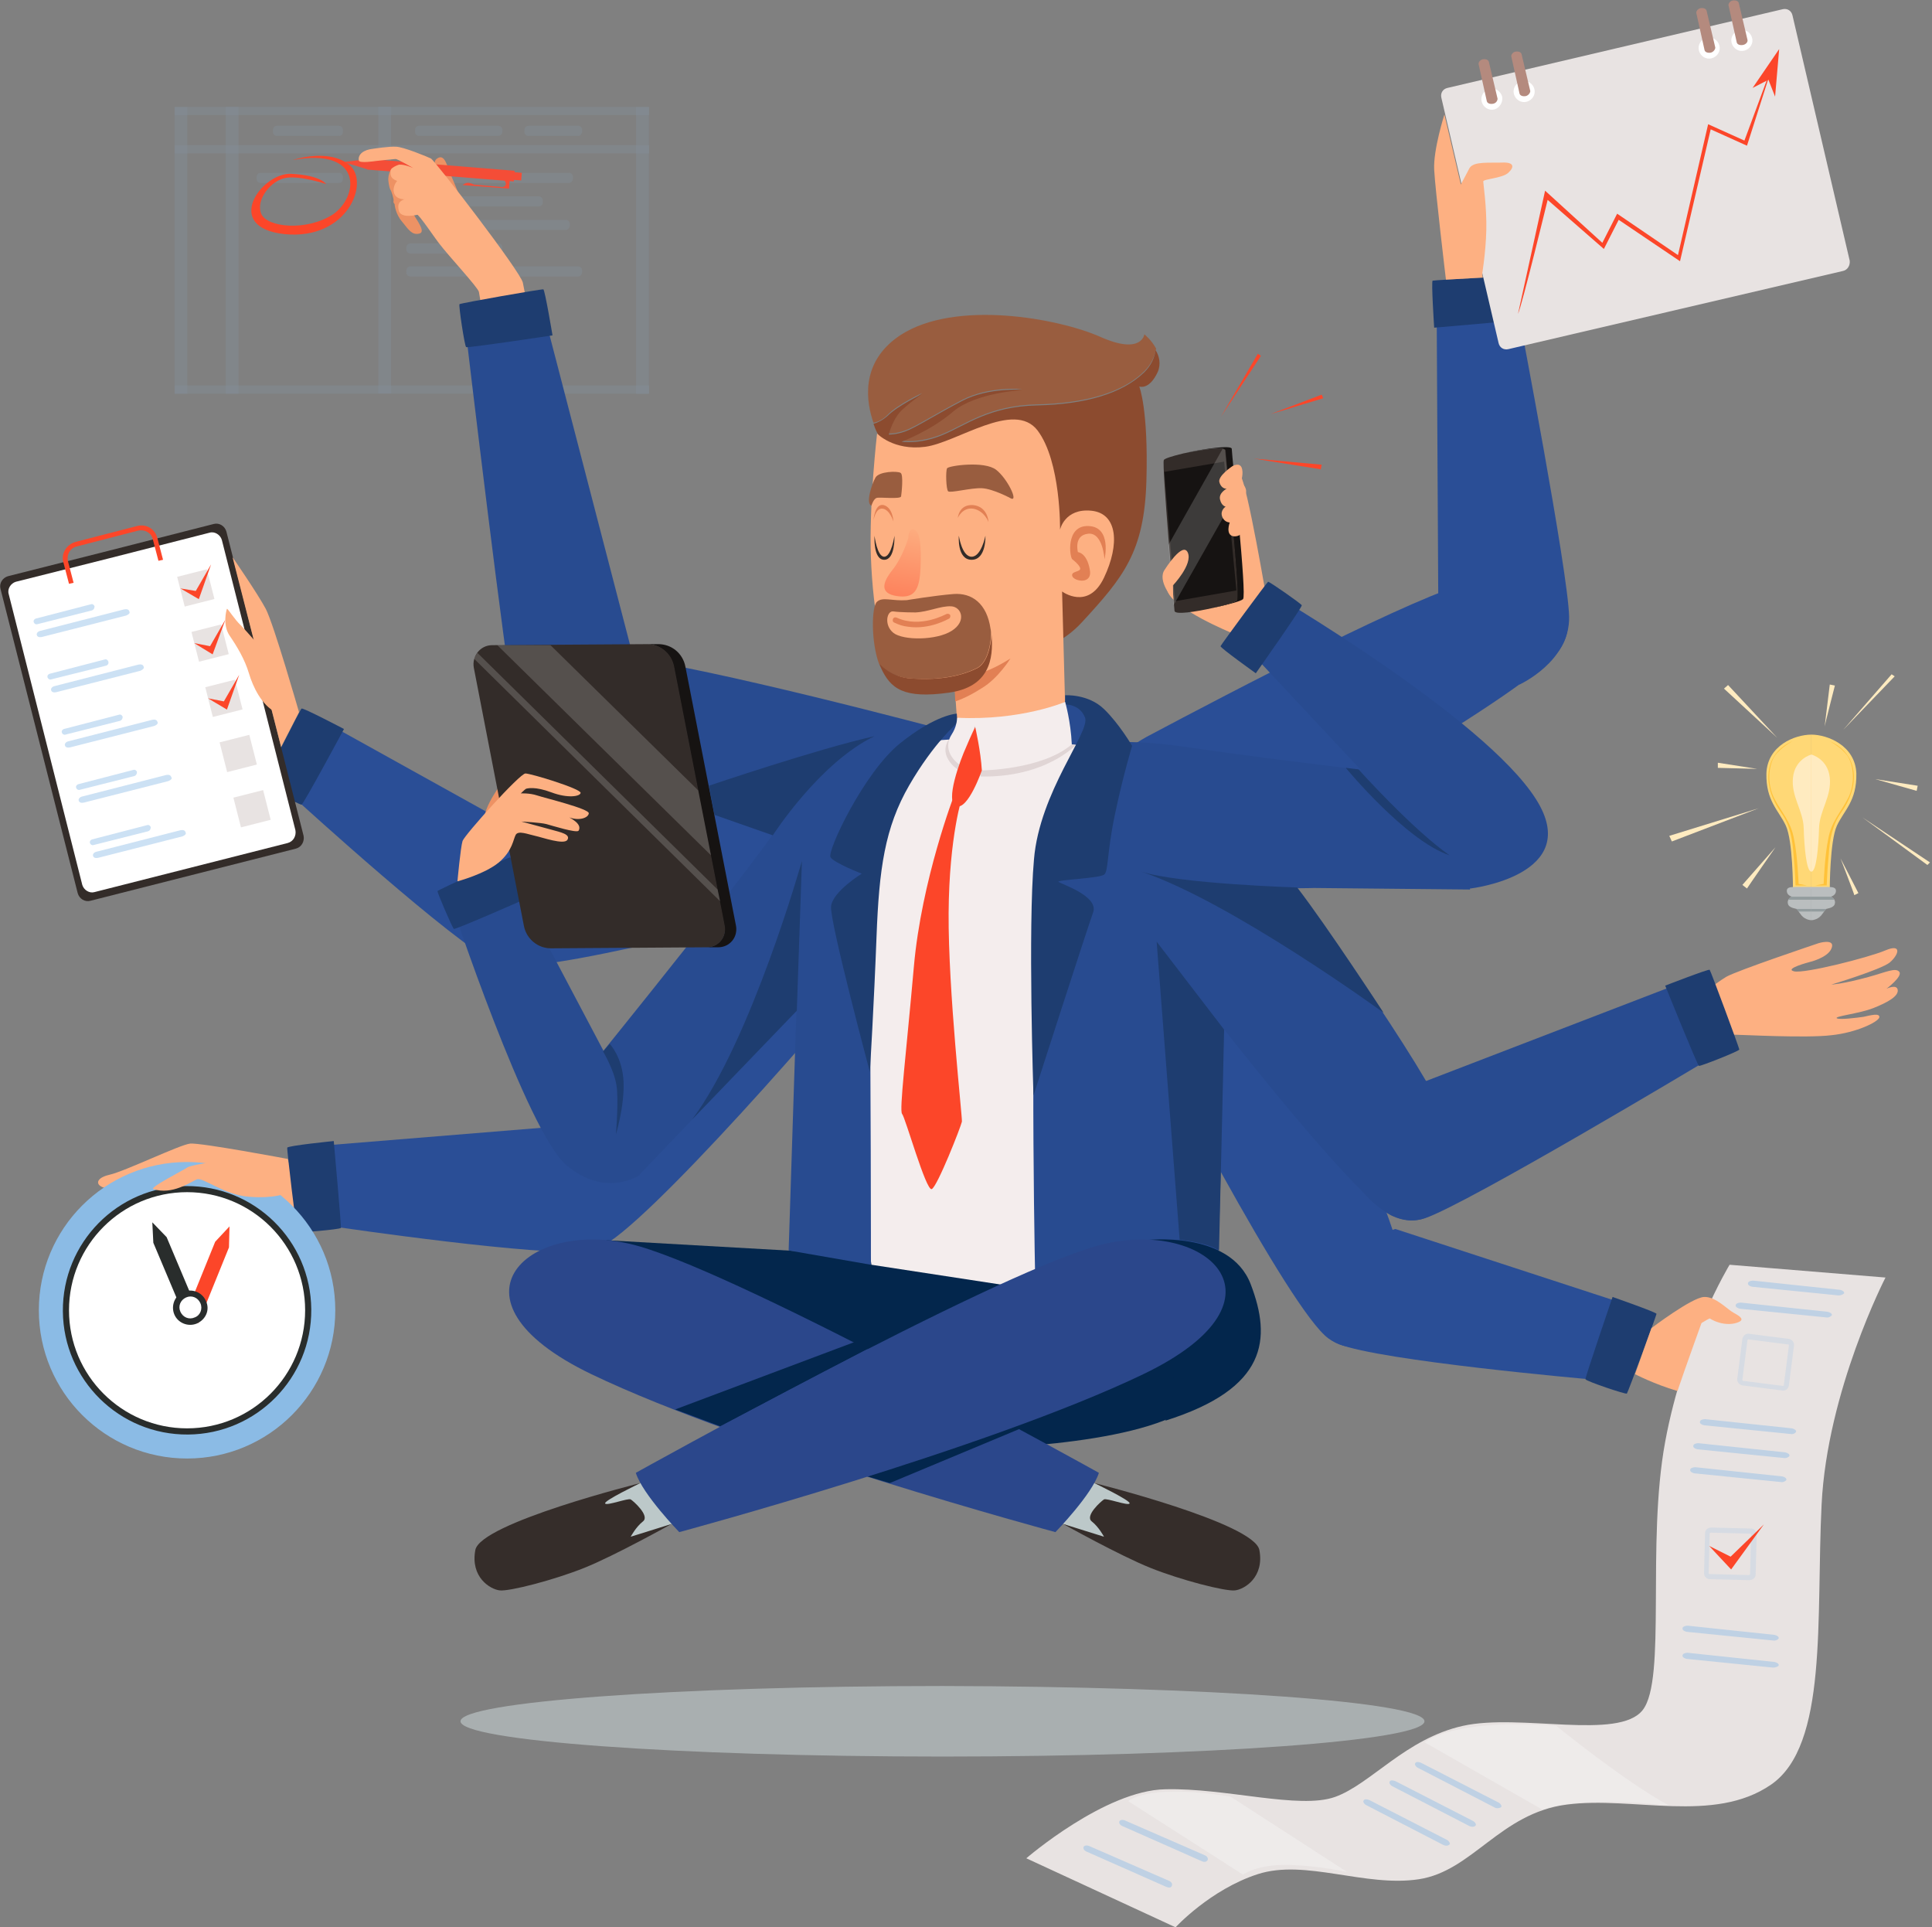 <svg width="378" height="377" viewBox="0 0 378 377" fill="none" xmlns="http://www.w3.org/2000/svg">
<rect x="0" y="0" width="378" height="377" fill="#808080" stroke="none"/>
<g clip-path="url(#clip0)">
<path d="M56.3 226.7C56.3 226.7 39.3 223.5 37.2 223.7C35.2 223.9 24.5 229.1 21.401 229.8C18.3 230.5 18.601 232.3 21.401 232.5C24.201 232.7 59.7 237 59.7 237L56.3 226.7Z" fill="#FDB082"/>
<path d="M195.5 151.1C200 155.2 198.9 162.6 193.4 165.2C190 166.8 185.4 168.7 179.1 170.7C163.5 175.7 108.2 190.7 99 188.8C89.9 186.9 89.8 175 101.5 167.6C110.6 161.8 150.7 149.4 168.4 144.1C174.6 142.2 181.3 142.7 187.2 145.6C190 147 193.1 148.9 195.5 151.1Z" fill="#2A4E96"/>
<path d="M113.3 180.5C113.3 180.5 104.9 192 96.9 188.3C88.9 184.6 58.5 156.9 58.5 156.9L66.2 142.7L106 164.8L113.3 180.5Z" fill="#2A4E96"/>
<path d="M67.3 142.6C67.3 142.6 59.3 138.4 59 138.6C58.7 138.8 51.5 153.1 51.5 153.4C51.5 153.7 58.7 157.5 59 157.4C59.4 157.3 67.3 142.6 67.3 142.6Z" fill="#1E3D70"/>
<path d="M222.2 165.4C216.1 164.9 211.5 170.7 213.3 176.5C214.4 180 216.2 184.8 218.9 190.7C225.8 205.6 252.4 256.4 259.9 261.8C267.5 267.2 276.3 259.3 273.8 245.5C271.9 234.9 253.8 197 245.7 180.4C242.9 174.6 237.9 170 231.9 167.7C228.9 166.6 225.5 165.6 222.2 165.4Z" fill="#2A4E96"/>
<path d="M256.499 245.6C256.499 245.6 253.799 259.6 261.899 262.9C269.999 266.2 310.999 269.8 310.999 269.8L316.199 254.5L272.999 240.4L256.499 245.6Z" fill="#2A4E96"/>
<path d="M315.5 253.7C315.5 253.7 324.1 256.7 324.1 257C324.1 257.3 318.5 272.4 318.3 272.6C318.1 272.8 310.4 270.2 310.2 269.8C310.1 269.5 315.5 253.7 315.5 253.7Z" fill="#1E3D70"/>
<path d="M176.5 159C182.5 159.9 185.7 166.7 182.6 171.9C180.7 175.1 177.9 179.3 173.8 184.4C163.7 197.3 126 240.5 117.3 244C108.7 247.5 102 237.7 107.6 224.9C112 215 138.4 182.4 150.1 168.2C154.2 163.2 160.1 159.9 166.5 159C169.7 158.7 173.3 158.5 176.5 159Z" fill="#2A4E96"/>
<path d="M124.5 229.2C124.5 229.2 123.9 243.4 115.2 244.7C106.5 246 65.8 240 65.8 240L64.3 224L109.7 220.3L124.5 229.2Z" fill="#2A4E96"/>
<path d="M65.3 223.2C65.3 223.2 56.3 224.1 56.2 224.5C56.1 224.8 58 240.8 58.2 241C58.3 241.2 66.4 240.5 66.7 240.2C66.8 239.9 65.3 223.2 65.3 223.2Z" fill="#1E3D70"/>
<path d="M210.2 168.2C209.9 174.3 215.9 178.7 221.6 176.7C225.1 175.5 229.8 173.5 235.6 170.6C250.2 163.2 300 134.8 305.2 127C310.4 119.2 302.1 110.7 288.4 113.7C277.8 116 240.6 135.5 224.4 144.1C218.7 147.2 214.2 152.2 212.2 158.4C211.2 161.5 210.3 164.9 210.2 168.2Z" fill="#2A4E96"/>
<path d="M297.301 133.9C297.301 133.9 307.201 129.4 307.001 120.6C306.801 111.8 297.201 61.8 297.201 61.8L281.101 63L281.401 117.4L297.301 133.9Z" fill="#2A4E96"/>
<path d="M280.6 64.1C280.6 64.1 280 55 280.3 54.9C280.6 54.8 296.7 53.9 296.9 54C297.1 54.1 297.8 62.2 297.6 62.5C297.3 62.7 280.6 64.1 280.6 64.1Z" fill="#1E3D70"/>
<path d="M337.7 191.1C339.7 189.9 355.8 184.5 355.8 184.5C356.8 184.2 359.1 183.8 358.3 185.6C357.5 187.4 354 188.2 354 188.2C354 188.2 349 189.5 351 190C353 190.5 365.6 187.3 368.9 185.9C372.2 184.5 371.5 186.8 369.7 188.3C367.9 189.7 358.3 192.6 358.3 192.6C358.3 192.6 360.5 192.5 365.6 191.1C368.9 190.2 370.9 189.2 371.6 190.1C372.3 191 369.1 193.4 369.1 193.4C369.1 193.4 371.2 192.4 371.3 193.7C371.4 194.9 369.3 196.1 366.5 197.2C363.7 198.3 358.7 198.8 359.4 199.2C360 199.5 363.2 199.1 364.6 198.9C366 198.6 367.8 198.1 367.7 199C367.5 199.9 363.2 202 358.3 202.5C353.4 203.1 340.6 202.4 339.5 202.4C338.4 202.4 334.6 203.8 334.6 203.8L330.2 196.7C330 196.7 335.7 192.3 337.7 191.1Z" fill="#FDB082"/>
<g opacity="0.31">
<path opacity="0.31" d="M127 20.9H34.2V22.5H127V20.9Z" fill="#8BBBE5"/>
<path opacity="0.31" d="M127 28.4H34.2V30H127V28.4Z" fill="#8BBBE5"/>
<path opacity="0.31" d="M127 75.4H34.2V77H127V75.4Z" fill="#8BBBE5"/>
<path opacity="0.31" d="M36.66 77.045L36.66 20.945H34.16L34.16 77.045H36.66Z" fill="#8BBBE5"/>
<path opacity="0.31" d="M46.68 77.025L46.68 20.925H44.18L44.18 77.025H46.68Z" fill="#8BBBE5"/>
<path opacity="0.31" d="M76.525 76.98L76.525 20.88H74.025L74.025 76.98H76.525Z" fill="#8BBBE5"/>
<path opacity="0.31" d="M126.953 77.052L126.953 20.952H124.453L124.453 77.052H126.953Z" fill="#8BBBE5"/>
<path opacity="0.31" d="M66.3 26.6H54.2C53.8 26.6 53.4 26.3 53.4 25.8V25.4C53.4 25 53.7 24.6 54.2 24.6H66.3C66.7 24.6 67.1 24.9 67.1 25.4V25.8C67.1 26.3 66.8 26.6 66.3 26.6Z" fill="#8BBBE5"/>
<path opacity="0.31" d="M66.3 35.8H51C50.6 35.8 50.2 35.5 50.2 35V34.6C50.2 34.2 50.5 33.8 51 33.8H66.3C66.7 33.8 67.1 34.1 67.1 34.6V35C67.1 35.5 66.8 35.8 66.3 35.8Z" fill="#8BBBE5"/>
<path opacity="0.31" d="M111.3 35.8H80.3C79.9 35.8 79.5 35.5 79.5 35V34.6C79.5 34.2 79.8 33.8 80.3 33.8H111.3C111.7 33.8 112.1 34.1 112.1 34.6V35C112 35.5 111.7 35.8 111.3 35.8Z" fill="#8BBBE5"/>
<path opacity="0.31" d="M105.4 40.4H80.3C79.9 40.4 79.5 40.1 79.5 39.6V39.2C79.5 38.8 79.8 38.4 80.3 38.4H105.4C105.8 38.4 106.2 38.7 106.2 39.2V39.6C106.2 40.1 105.8 40.4 105.4 40.4Z" fill="#8BBBE5"/>
<path opacity="0.31" d="M110.7 45H80.3C79.9 45 79.5 44.7 79.5 44.2V43.8C79.5 43.4 79.8 43 80.3 43H110.7C111.1 43 111.5 43.3 111.5 43.8V44.2C111.4 44.6 111.1 45 110.7 45Z" fill="#8BBBE5"/>
<path opacity="0.31" d="M97.5 49.6H80.3C79.9 49.6 79.5 49.3 79.5 48.8V48.4C79.5 48 79.8 47.6 80.3 47.6H97.5C97.9 47.6 98.3 47.9 98.3 48.4V48.8C98.2 49.2 97.9 49.6 97.5 49.6Z" fill="#8BBBE5"/>
<path opacity="0.31" d="M113.1 54.1H80.3C79.9 54.1 79.5 53.8 79.5 53.3V52.9C79.5 52.5 79.8 52.1 80.3 52.1H113.1C113.5 52.1 113.9 52.4 113.9 52.9V53.3C113.8 53.8 113.5 54.1 113.1 54.1Z" fill="#8BBBE5"/>
<path opacity="0.31" d="M113.1 26.6H103.4C103 26.6 102.6 26.3 102.6 25.8V25.4C102.6 25 102.9 24.6 103.4 24.6H113.1C113.5 24.6 113.9 24.9 113.9 25.4V25.8C113.8 26.3 113.5 26.6 113.1 26.6Z" fill="#8BBBE5"/>
<path opacity="0.31" d="M97.5 26.6H82C81.6 26.6 81.2 26.3 81.2 25.8V25.4C81.2 25 81.5 24.6 82 24.6H97.5C97.9 24.6 98.3 24.9 98.3 25.4V25.8C98.2 26.3 97.9 26.6 97.5 26.6Z" fill="#8BBBE5"/>
</g>
<path d="M57.3 31.3C57.3 31.3 64.3 28.9 68.4 32.3C72.4 35.7 68 47 55.7 45.8C43.4 44.5 51.2 33.7 57 34C62.8 34.3 63.8 36 63.8 36C63.8 36 58.7 34.3 55.9 34.8C53 35.3 50 39.1 51.1 41.8C52.2 44.5 60 45.3 65.2 41.9C70.3 38.3 70.9 28.8 57.3 31.3Z" fill="#FC4629"/>
<path d="M89.7 37.8C89.7 37.8 88.7 35.4 88 33.7C87.3 31.8 86.8 30 85.4 31.1C84.1 32.2 86.6 36.4 86.6 36.4L89.7 37.8Z" fill="#ED9264"/>
<path d="M71.99 31.076L71.82 33.169L100.525 35.497L100.695 33.404L71.99 31.076Z" fill="#F44D37"/>
<path d="M100.4 33.667L100.279 35.162L101.974 35.3L102.095 33.805L100.4 33.667Z" fill="#F44D37"/>
<path d="M99.7 35.4L99.6 36.9L90.5 36.2C90.5 36.2 91.2 35.6 91.9 35.8C92.6 36 92.7 36.1 92.7 36.1L98.3 36.6C98.3 36.6 99.5 36.4 98.7 35.3C97.7 34 99.7 35.4 99.7 35.4Z" fill="#F44D37"/>
<path d="M72 31.1L67.2 31.7L71.8 33.1L73.4 32.2L72 31.1Z" fill="#F44D37"/>
<path d="M76.701 32.9C76.701 32.9 75.801 33.9 76.001 35.5C76.201 37.1 76.501 37.3 76.501 37.3C76.501 37.3 77.101 38.9 77.001 39.3C76.901 39.7 77.201 39.9 77.201 39.9C77.201 39.9 77.301 41.8 78.701 43.4C80.001 45 80.601 46 82.001 45.7C83.401 45.4 81.601 43.2 80.601 41.4C79.601 39.5 78.301 32.3 76.701 32.9Z" fill="#ED9264"/>
<path d="M73 29.1C73 29.1 76.2 28.6 77.5 28.7C78.8 28.7 83.5 30.6 84.3 31C85.1 31.4 101.9 53.2 102.3 55.3C102.7 57.5 104.3 65.2 104.3 65.2L95.2 66.6C95.2 66.6 93.9 58 93.7 57.1C93.5 56.2 87.8 50.1 85.9 47.6C84 45.1 81.6 41.2 80.7 41.4C80.6 41.4 80.4 41.5 80.3 41.6C80 40.7 80 40.9 79.8 40C80.8 39.6 82.1 39.1 82.1 39.1C82.1 39.1 80.6 38.8 79.5 38.9C79.5 38.8 79.5 38.7 79.4 38.7C79.4 38.5 79.4 38.3 79.3 38.2C80.3 36.3 79.7 33.2 78 32.2C79.2 32.1 80.9 32.9 80.9 32.9C80.9 32.9 77.8 31.1 77.4 31.1C77.1 31.1 73.5 31.5 73.5 31.5C73.5 31.5 70.3 32 70.2 31.4C70 30.2 71.1 29.3 73 29.1Z" fill="#FDB082"/>
<path d="M205.3 163.3C206.9 169.2 202.2 174.9 196.1 174.2C192.4 173.8 187.4 173 181.1 171.4C165.2 167.5 110.2 151.2 103.4 144.8C96.6 138.4 102.7 128.2 116.7 128.1C127.5 128 168.2 138.4 186 143.1C192.3 144.8 197.7 148.7 201.2 154.2C202.8 157 204.4 160.1 205.3 163.3Z" fill="#284B90"/>
<path d="M106.7 149.8C106.7 149.8 102.5 147.5 100.7 138.9C98.9 130.3 91.4 67.1 91.4 67.1L107.3 64.7L124.3 130.1L106.7 149.8Z" fill="#284B90"/>
<path d="M108.1 65.6C108.1 65.6 106.6 56.6 106.3 56.6C106 56.5 90.1 59.3 89.9 59.5C89.7 59.7 90.9 67.7 91.2 67.9C91.6 68.1 108.1 65.6 108.1 65.6Z" fill="#1E3D70"/>
<path d="M78.1 32.2C78.1 32.2 76.4 32.7 76.4 33.5C76.4 34.3 76.4 34.9 77.7 35.4C76.7 36.5 76.4 39.1 79.5 39C82.6 38.9 82.5 37.2 82.5 37.2C82.5 37.2 81.9 35.3 81.5 34.8C81.3 34.2 78.1 32.2 78.1 32.2Z" fill="#FDB082"/>
<path d="M81.701 42C81.701 42 78.301 42.9 78.001 41.1C77.601 39.3 78.801 39 80.301 38.7C81.801 38.4 82.801 38.6 82.801 38.6L83.301 40.3L81.701 42Z" fill="#FDB082"/>
<path d="M218.3 149.4C212.2 150 208.6 156.5 211.5 161.9C213.2 165.2 215.8 169.5 219.5 174.9C228.9 188.3 263.9 233.7 272.3 237.8C280.7 241.8 288 232.4 283.1 219.4C279.3 209.3 254.9 175.1 244.1 160.2C240.3 154.9 234.6 151.3 228.2 150.1C225.1 149.5 221.6 149.1 218.3 149.4Z" fill="#284B90"/>
<path d="M263.399 228.7C263.399 228.7 270.399 241.1 278.799 238.3C287.099 235.5 332.999 208 332.999 208L326.999 193L272.399 214L263.399 228.7Z" fill="#284B90"/>
<path d="M325.8 192.8C325.8 192.8 334.3 189.5 334.5 189.7C334.7 189.9 340.3 205 340.3 205.3C340.3 205.6 332.7 208.6 332.4 208.5C332.1 208.4 325.8 192.8 325.8 192.8Z" fill="#1E3D70"/>
<path d="M100 150.8C100 150.8 95.3 156.3 94.8 159.7C94.2 163.1 100.5 155.1 100.5 155.1L100 150.8Z" fill="#ED9264"/>
<path d="M165.9 148.2C165.9 148.2 161.1 149.5 151.1 163.4C141.1 177.3 110.9 214.4 110.9 214.4L106.2 204.1L109.6 220.5L125 229.9L154 199.6L165.9 148.2Z" fill="#284B90"/>
<path d="M125.1 229.9C125.1 229.9 118.4 234.4 110.8 227.9C103.1 221.4 88.2 176.4 88.2 176.4L100.5 172.3L121.8 212.6L125.1 229.9Z" fill="#284B90"/>
<path d="M154 199.6C154 199.6 171.2 183.2 178.2 169.8C185.3 156.5 176.2 146.3 165.8 148.2C155.2 164.2 148.9 181.5 148.9 181.5L154 199.6Z" fill="#284B90"/>
<path d="M118 205.7C118 205.7 120.1 209.2 120.6 212.2C121.1 215.1 120.5 221.9 120.5 221.9C120.5 221.9 122.2 216.4 122 211.6C121.8 206.8 119.3 204.2 119.3 204.2L118 205.7Z" fill="#1E3D70"/>
<path d="M103.6 175.5C103.6 175.5 100.1 167.7 99.8 167.7C99.5 167.7 85.7 174.1 85.6 174.3C85.5 174.5 88.5 181.5 88.8 181.7C89.1 181.9 103.6 175.5 103.6 175.5Z" fill="#1E3D70"/>
<path d="M141.7 181.1L131.8 130.4C131.3 127.9 129.1 126 126.5 126H128.8C131.4 126 133.6 127.8 134.1 130.4L144 181.1C144.4 183.3 142.8 185.3 140.5 185.3H138.2C140.5 185.3 142.2 183.3 141.7 181.1Z" fill="#161312"/>
<path d="M102.5 181.1L92.7 130.6C92.3 128.3 94 126.2 96.3 126.2L126.6 126C129.2 126 131.4 127.8 131.9 130.4L141.8 181.1C142.2 183.3 140.6 185.3 138.3 185.3L108 185.5C105.3 185.6 103 183.7 102.5 181.1Z" fill="#332C29"/>
<path opacity="0.17" d="M136.6 154.6L107.7 126.2H97.3L139.1 167.3L136.6 154.6Z" fill="white"/>
<path opacity="0.17" d="M140.4 174L93.4 127.7C93.4 127.7 92.9 128.4 92.8 128.9C94.1 130.2 140.9 176.3 140.9 176.3L140.4 174Z" fill="white"/>
<path d="M89.5 172.4C89.5 172.4 90.1 165.8 90.5 164.5C91 163.2 101.7 151.3 102.8 151.3C103.9 151.3 113.7 154.3 113.6 155.1C113.5 155.8 111.1 156.2 107.9 155C104.7 153.8 103.2 154.2 102.9 154.3C102.6 154.5 101.9 155.2 101.9 155.2C101.9 155.2 103.6 155.1 105.1 155.6C106.6 156.1 115.3 158.2 115.2 159.1C115.1 160 113.3 160.6 111.4 159.9C113.6 161.1 113.5 162 113.2 162.5C112.8 163 108 161.5 106.9 161.2C105.8 160.9 102 160.7 102 160.7C102 160.7 106.1 161.8 107.9 162.3C109.7 162.8 111.7 163.2 111 164.3C110.3 165.3 106.1 163.8 104.7 163.5C103.3 163.2 101.4 162.4 100.9 163.3C100.4 164.2 100.3 166.4 97.6 168.7C94.8 171 89.5 172.4 89.5 172.4Z" fill="#FDB082"/>
<path d="M242.4 124.4C242.4 124.4 232.9 120.7 229.4 117.1C226 113.5 231.6 112.2 231.7 111.1C231.8 110 241.1 90.4 242.6 92.7C244.1 95 247.9 117.7 247.9 117.7L242.4 124.4Z" fill="#FDB082"/>
<path d="M282.4 142.4L286.5 153C286.5 153 250.2 148.8 233.3 146.3C216.4 143.7 212.1 146.3 212.1 146.3C203.4 152.4 204.4 166 218.9 170.2C233.4 174.5 257.1 173.7 257.1 173.7L287.6 174L291.7 156.4L282.4 142.4Z" fill="#284B90"/>
<path d="M287.7 173.8C287.7 173.8 310 171.2 300.5 156.3C290.3 140.2 247.9 115.5 247.9 115.5L242.1 124.8L274.3 159.2L287.7 173.8Z" fill="#284B90"/>
<path d="M265.8 150.5C265.8 150.5 276.3 162.2 283.6 167.3C275.1 164.5 263.3 150.2 263.3 150.2L265.8 150.5Z" fill="#1E3D70"/>
<path d="M231.399 88.7C235.199 87.9 239.699 87.3 239.699 88.1C239.699 89.4 242.699 116.8 241.899 117.5C241.599 117.8 239.599 118.3 237.299 118.9C240.199 118.3 242.799 117.6 243.199 117.2C243.999 116.5 240.999 89.1 240.999 87.8C240.999 87 235.399 87.8 231.399 88.7Z" fill="#161312"/>
<path d="M239.8 88.1C239.8 87.3 235.3 87.9 231.5 88.7C229.4 89.2 227.8 89.7 227.7 90C227.3 91 229.8 119.5 229.8 119.5C229.9 120.3 233.8 119.7 237.4 118.9C239.7 118.4 241.7 117.8 242 117.5C242.8 116.9 239.8 89.5 239.8 88.1Z" fill="#332C29"/>
<path d="M227.8 92.3L239.5 90.3L241.9 115.5L229.9 117.6L227.8 92.3Z" fill="#161312"/>
<path opacity="0.17" d="M228.6 106.6L239.2 87.8C239.2 87.8 239.7 87.9 239.7 88.1C239.7 88.3 240.7 98.8 240.7 98.8L229.6 118.4L228.6 106.6Z" fill="white"/>
<path d="M241.1 91.2C241.1 91.2 242.4 90.4 242.9 91.4C243.4 92.5 242.8 94.2 242.8 94.2C242.8 94.2 243.7 95.1 243.8 95.9C243.9 96.7 243.3 97.7 243.3 97.7C243.3 97.7 244 98.2 244 99C244 99.8 243.3 100.8 243.3 100.8C243.3 100.8 244 101.1 243.9 102.3C243.8 103.5 242.9 105.1 241.3 104.9C239.7 104.6 240.6 102.2 240.6 102.2C240.6 102.2 239.5 102.2 239.1 101C238.7 99.8 239.8 99.1 239.8 99.1C239.8 99.1 239 99 238.7 97.7C238.4 96.4 240 95.6 240 95.6C240 95.6 239 95.7 238.6 94.4C238.1 93.2 241.1 91.2 241.1 91.2Z" fill="#FDB082"/>
<path d="M245.7 131.7C245.7 131.7 238.7 126.7 238.8 126.4C238.9 126.1 247.9 113.9 248.1 113.8C248.3 113.7 254.6 118.1 254.7 118.4C254.8 118.8 245.7 131.7 245.7 131.7Z" fill="#1E3D70"/>
<path d="M227.9 111.4C227.9 111.4 231.4 105.8 232.4 108.1C233.4 110.4 229.5 114.5 229.5 114.5V117.1C229.5 117.2 226.3 113.6 227.9 111.4Z" fill="#FDB082"/>
<path d="M118.6 242.6L174.9 245.8L218 248.9L239.6 254.2C239.6 254.2 244.3 269.6 230.6 276.6C216.9 283.6 186.1 283.4 185 283.7C183.9 284.1 146.6 269.6 146.6 269.6L118.6 242.6Z" fill="#03264C"/>
<path d="M212.7 146.1L181.2 145.1C181.2 145.1 186.5 140.6 188.8 140C191 139.4 205.2 136.4 210 137.3C214.7 138.2 214.3 144.8 212.7 146.1Z" fill="#284B90"/>
<path d="M223.9 72.6C219.7 76.8 212.3 78.9 202.9 79.1C193.5 79.3 189 83 184.4 84.9C179.8 86.8 176.4 86.2 176.4 86.2C176.4 86.2 182.2 84.1 186.5 80.3C190.9 76.5 200 76.1 200 76.1C200 76.1 193.5 75.5 188.3 78.2C183.1 80.9 179.1 83.5 177.1 84.2C175.1 84.9 173.9 84.8 173.9 84.8C173.9 84.8 174.7 81.6 176.7 79.8C178.7 78.1 180.4 76.9 180.4 76.9C180.4 76.9 175.6 79.1 173.6 81.2C172.7 82.1 171.8 82.5 170.9 82.7C169.6 79 168 71 176.1 65.6C186.9 58.5 207.2 62.3 215.3 65.9C223.4 69.5 223.9 65.4 223.9 65.4C223.9 65.4 225.3 66.5 226.2 68.2C225.9 69.7 225.3 71.2 223.9 72.6Z" fill="#995D3F"/>
<path d="M226.499 72.8C224.799 76.4 222.899 75.6 222.899 75.6C222.899 75.6 224.699 80 224.299 94C223.899 108 219.799 112.9 211.699 121.7C203.599 130.5 194.099 126.5 194.099 126.5L171.699 84.8C171.699 84.8 171.299 84.1 170.899 82.9C171.699 82.7 172.699 82.2 173.599 81.4C175.699 79.3 180.399 77.1 180.399 77.1C180.399 77.1 178.699 78.2 176.699 80C174.699 81.7 173.899 85 173.899 85C173.899 85 175.099 85.1 177.099 84.4C179.099 83.7 183.099 81.1 188.299 78.4C193.499 75.7 199.999 76.3 199.999 76.3C199.999 76.3 190.899 76.8 186.499 80.5C182.099 84.3 176.399 86.4 176.399 86.4C176.399 86.4 179.799 87 184.399 85.1C188.999 83.2 193.499 79.5 202.899 79.3C212.299 79.1 219.599 77 223.899 72.8C225.299 71.4 225.899 69.9 226.099 68.5C226.799 69.6 227.199 71.2 226.499 72.8Z" fill="#8C4B2F"/>
<path d="M171.6 84.8C171.6 84.8 170 98.6 170.4 109.1C170.8 119.6 172.7 131 176 132.4C179.3 133.8 186.7 133 186.7 133L187.5 144.6L208.6 145.6L207.8 115.7C207.8 115.7 212.9 119.5 216 113C219.1 106.5 218.7 100.4 213.5 99.9C208.3 99.4 207.4 103.6 207.4 103.6C207.4 103.6 207.6 90.3 203 84.2C198.4 78.2 187.2 86.6 181 87.4C174.8 88.2 171.6 84.8 171.6 84.8Z" fill="#FDB082"/>
<path d="M186.7 133C186.7 133 188.9 132.4 191.7 131.7C194.5 130.9 197.7 128.8 197.7 128.8C197.7 128.8 195.3 132.7 192.1 134.6C189 136.6 186.9 137.2 186.9 137.2L186.7 133Z" fill="#E28054"/>
<path d="M216.1 109.4C216.1 109.4 217.6 103.1 213 102.9C208.4 102.7 209.3 109.1 209.8 109.4C210.3 109.8 211.6 110.9 211.3 111.4C211 111.9 209.5 111.8 209.8 112.7C210.1 113.7 213.9 114.5 213.2 111.3C212.6 108.1 210.9 108 210.9 108C210.9 108 210 104.7 212.9 104.4C215.8 104.1 216.1 109.4 216.1 109.4Z" fill="#E28054"/>
<path d="M177.7 105.3C177.7 105.3 176.6 109 174.6 111.5C172.6 114 172.1 116.1 175.5 116.6C178.9 117.1 179.9 115.5 180.1 111.1C180.3 106.7 180 104.1 178.9 103.6C177.7 103.1 177.7 105.3 177.7 105.3Z" fill="url(#paint0_linear)"/>
<path d="M187.4 101.3C187.4 101.3 188.3 99.2 190.4 99.5C192.6 99.9 193.4 102.1 193.4 102.1C193.4 102.1 193.3 99.1 190.4 98.8C187.6 98.6 187.4 101.3 187.4 101.3Z" fill="#E28054"/>
<path d="M174.8 102C174.8 102 174.1 99.7 172.7 99.5C171.3 99.3 170.9 101.8 170.9 101.8C170.9 101.8 171.1 98.4 172.9 98.8C174.7 99.3 174.8 102 174.8 102Z" fill="#E28054"/>
<path d="M191.1 130.7C188.5 132 184.2 133.2 177.9 132.7C175.4 132.5 173.4 131.3 172 129.9C170.4 125.6 170.5 118.6 171.6 117.7C172.7 116.7 174.5 117.6 177.4 117.4C177.4 117.4 182.8 116.5 186.5 116.2C190.2 115.9 193.1 118.1 193.8 123C193.9 123.4 193.9 123.8 193.9 124.2C193.9 124.4 193.7 129.4 191.1 130.7Z" fill="#995D3F"/>
<path d="M185.6 135.5C176.9 136.7 174.2 134.8 172.3 130.5C172.2 130.3 172.1 130.1 172.1 129.9C173.5 131.3 175.5 132.5 178 132.7C184.4 133.2 188.6 132 191.2 130.7C193.7 129.4 194 124.4 194 124.2C194.4 128.9 193.6 134.4 185.6 135.5Z" fill="#8C4B2F"/>
<path d="M179.1 119.8C179.1 119.8 176.1 119.8 174.8 119.6C173.5 119.4 172.9 122.3 174.8 123.8C176.7 125.3 183.2 125.3 186.2 123.4C189.2 121.5 188.1 118.7 186.1 118.6C184 118.5 181.6 119.7 179.1 119.8Z" fill="#FDB082"/>
<path d="M177.7 122.6C181.9 123.2 185.5 121.1 185.7 121C185.9 120.9 186 120.5 185.9 120.3C185.8 120.1 185.4 120 185.2 120.1C185.1 120.1 180.1 123 175.4 120.8C175.1 120.7 174.8 120.8 174.7 121.1C174.6 121.4 174.7 121.7 175 121.8C175.8 122.2 176.7 122.5 177.7 122.6Z" fill="#E28054"/>
<path d="M197.8 97.5C197.8 97.5 194.3 95.6 192.1 95.5C190 95.4 185.9 96.5 185.5 96.1C185.1 95.7 185 92.1 185.3 91.6C185.6 91.1 192.6 90.1 194.9 91.9C197.1 93.6 199.3 98.2 197.8 97.5Z" fill="#995D3F"/>
<path d="M170.5 98.9C170.5 98.9 170.9 97.6 171.5 97.4C172.1 97.2 176.2 97.7 176.3 97.1C176.4 96.5 176.8 92.8 176.2 92.5C175.6 92.1 172 92.2 171.3 93.4C170.6 94.6 169.3 98.5 170.5 98.9Z" fill="#995D3F"/>
<path d="M187.6 144.6C187.6 144.6 165.6 144.7 161.7 154.7C157.8 164.7 170.5 247.4 170.5 247.4L231.9 256.8C231.9 256.8 237.8 166.3 234.9 158.7C232 151.1 220.1 146.1 208.8 145.6C197.3 145.1 187.6 144.6 187.6 144.6Z" fill="#F4EDED"/>
<path d="M212.5 145C212.5 145 204.7 153.4 203 176.4C201.4 199.3 202.6 253.6 202.6 253.6L237.9 258.6C237.9 258.6 241 178.7 238.6 163.7C236.2 148.5 225.5 145.6 212.5 145Z" fill="#284B90"/>
<path d="M184.3 144.6C184.3 144.6 169.8 155.3 170.1 182.3C170.4 209.3 170.4 247.4 170.4 247.4L154.3 244.6C154.3 244.6 156.2 185.3 156.9 165.5C157.6 145.7 172.4 144.8 184.3 144.6Z" fill="#284B90"/>
<path d="M202.2 214.3C202.2 214.3 201.1 181.3 202.3 168.1C203.4 154.9 213.3 143.2 212.3 140.4C211.3 137.7 208.4 137.8 208.4 137.8V136C208.4 136 212.9 135.7 216 138.7C219 141.6 221.5 145.9 221.5 145.9C221.5 145.9 219.7 151.8 218.1 159.5C216.5 167.2 216.9 170.5 216 171.1C215.1 171.8 206.7 172.1 207.1 172.5C207.5 172.9 214.9 175.2 213.9 178.4C212.7 181.7 202.2 214.3 202.2 214.3Z" fill="#1E3D70"/>
<path d="M187.3 141.4C187.3 141.4 182.7 145.3 177.9 153.6C173.1 161.9 172 170 171.5 183.1C171 196.3 170.2 209.7 170.2 209.7C170.2 209.7 162.3 180.2 162.6 177.3C162.9 174.4 168.6 170.9 168.6 170.9C168.6 170.9 163.2 168.8 162.5 167.7C161.7 166.7 169 151.1 176.1 145.4C183.2 139.7 187.2 139.6 187.2 139.6L187.3 141.4Z" fill="#1E3D70"/>
<path d="M210.5 145.7C210.5 145.7 204.7 152.1 191.9 151.9C191.1 150.1 190.5 147.5 190.5 147.5L189.1 151.2C189.1 151.2 187 150.9 185.6 148.7C184.2 146.5 185.6 144.7 185.6 144.7C185.6 144.7 188.1 144.4 188.3 144.2C188.5 144 190.7 141.6 190.7 141.6L209.7 145.6L210.5 145.7Z" fill="#E0D5D5"/>
<path d="M208.4 137.3C208.4 137.3 199.8 141 187.3 140.4C187 143.1 186 143.6 185.7 144.7C184.6 148.3 188.9 150.3 188.9 150.3L190.7 141.9L192.1 150.7C192.1 150.7 203.9 150.6 209.7 145.6C209.5 141.1 208.4 137.3 208.4 137.3Z" fill="#F4EDED"/>
<path d="M192.1 150.7C192.1 150.7 189.4 158.5 187.1 157.7C184.8 156.9 187.9 148.6 189 146.2C190 143.8 190.8 142.2 190.8 142.2C190.8 142.2 191.9 147 192.1 150.7Z" fill="#FC4629"/>
<path d="M186.7 155.5C186.7 155.5 180.3 172.1 178.8 189.1C177.3 206.1 175.9 217.3 176.5 217.9C177.1 218.5 181.2 233.1 182.3 232.6C183.4 232.1 188 220.4 188.2 219.4C188.3 218.5 185.5 193.8 185.6 178.6C185.7 163.4 188.3 155.7 188.3 155.7L186.7 155.5Z" fill="#FC4629"/>
<path d="M214.099 290.1L227.899 295.4L222.599 302.4L216.399 301.5L200.699 295.1L214.099 290.1Z" fill="#BCC8C9"/>
<path d="M215 288.1C215 288.1 146.8 250.1 125.1 243.8C103.8 237.6 85.1 254.1 115.7 268.8C146.3 283.5 206.5 299.7 206.5 299.7C206.5 299.7 213.7 292.3 215 288.1Z" fill="#2B478B"/>
<path d="M208 298.1C208 298.1 219.1 304.3 225.1 306.7C231.1 309.1 239.7 311.3 241.6 311.1C243.5 310.9 247.4 308.5 246.4 303.2C245.4 297.9 214.1 290.1 214.1 290.1C214.1 290.1 221.4 293.6 221 294.1C220.7 294.6 216.5 293 216 293.3C215.5 293.6 212.2 296.5 213.6 297.6C215 298.7 216 300.6 216 300.6L208 298.1Z" fill="#352D2A"/>
<path d="M187.6 104.8C187.6 104.8 187.2 109.5 190.1 109.5C193 109.5 192.8 104.8 192.8 104.8C192.8 104.8 192 108.9 190.1 108.9C188.2 108.9 187.6 104.8 187.6 104.8Z" fill="#332C29"/>
<path d="M171.1 104.8C171.1 104.8 170.8 109.5 173 109.5C175.2 109.5 175 104.8 175 104.8C175 104.8 174.4 108.9 173 108.9C171.6 108.9 171.1 104.8 171.1 104.8Z" fill="#332C29"/>
<path d="M169.7 263.9L140.9 279L132.1 275.7L168.3 262.1L169.7 263.9Z" fill="#03264C"/>
<path d="M199.1 278.8L169.7 288.8L174.1 290.1L200.7 279L199.1 278.8Z" fill="#03264C"/>
<path opacity="0.49" d="M278.7 336.7C278.7 340.5 236.5 343.6 184.4 343.6C132.3 343.6 90.1 340.5 90.1 336.7C90.1 332.9 132.3 329.8 184.4 329.8C236.5 329.9 278.7 332.9 278.7 336.7Z" fill="#D5E1E2"/>
<path d="M224 242.6C224 242.6 240.6 240.5 244.7 251.2C248.8 261.9 248 271.6 228 277.9C233.2 268.9 224 242.6 224 242.6Z" fill="#03264C"/>
<path d="M125.3 290.1L111.5 295.4L116.8 302.4L123.1 301.5L138.7 295.1L125.3 290.1Z" fill="#BCC8C9"/>
<path d="M131.4 298.1C131.4 298.1 120.3 304.3 114.3 306.7C108.3 309.1 99.7 311.3 97.8 311.1C95.9 310.9 92 308.5 93 303.2C94 297.9 125.3 290.1 125.3 290.1C125.3 290.1 118 293.6 118.4 294.1C118.7 294.6 122.9 293 123.4 293.3C123.9 293.6 127.2 296.5 125.8 297.6C124.4 298.7 123.4 300.6 123.4 300.6L131.4 298.1Z" fill="#352D2A"/>
<path d="M124.4 288.1C124.4 288.1 192.6 250.1 214.3 243.8C235.6 237.6 254.3 254.1 223.7 268.8C193.1 283.5 132.9 299.7 132.9 299.7C132.9 299.7 125.7 292.3 124.4 288.1Z" fill="#2B478B"/>
<path d="M354.4 143.7V173.9H350.8C350.8 173.9 350.8 164.5 349.4 161.5C348 158.5 345.5 156.7 345.6 151.3C345.8 145.8 351.2 143.7 354.4 143.7Z" fill="#FFD876"/>
<path d="M354.399 173.8V180C354.399 180 353.299 180 352.499 179.1C351.699 178.1 351.699 177.9 351.499 177.8C351.299 177.7 349.899 177.6 349.799 176.7C349.599 175.8 350.599 175.4 350.599 175.4C350.599 175.4 349.699 175.2 349.599 174.4C349.499 173.6 350.199 173.5 351.199 173.5C352.199 173.5 354.499 173.5 354.499 173.5V173.8H354.399Z" fill="#BABEBF"/>
<path d="M354.4 147.6C354.4 147.6 351.2 148.4 350.8 152.1C350.4 155.8 352.8 158.5 352.9 162C353 165.5 353.4 170.5 354.4 170.5C354.4 166.7 354.4 147.6 354.4 147.6Z" fill="#FFEBC0"/>
<path d="M350.7 145C350.7 145 347.3 146.2 346.3 149.7C345.3 153.2 346.8 156.6 348.5 159C350.2 161.4 350.7 164.1 350.9 167.2C351.2 170.2 351.3 173.2 351.3 173.2H353.5L351.9 172.9C351.9 172.9 351.7 167.4 351 164.1C350.4 160.7 348.6 159 347.1 156.1C345.7 153.3 346 149.8 347.2 147.9C348.5 146.1 350.7 145 350.7 145Z" fill="#FFC239"/>
<path d="M350.499 175.4H354.399V176H349.899C349.899 176 349.899 175.7 350.499 175.4Z" fill="#939C9E"/>
<path d="M351.399 177.8H354.399V178.3H351.899C351.899 178.3 351.499 177.8 351.399 177.8Z" fill="#939C9E"/>
<path d="M354.399 143.7V173.9H357.999C357.999 173.9 357.999 164.5 359.399 161.5C360.799 158.5 363.299 156.7 363.199 151.3C362.999 145.8 357.499 143.7 354.399 143.7Z" fill="#FFD876"/>
<path d="M354.4 173.8V180C354.4 180 355.5 180 356.3 179.1C357.1 178.1 357.1 177.9 357.3 177.8C357.5 177.7 358.9 177.6 359 176.7C359.2 175.8 358.2 175.4 358.2 175.4C358.2 175.4 359.1 175.2 359.2 174.4C359.3 173.6 358.6 173.5 357.6 173.5C356.6 173.5 354.3 173.5 354.3 173.5V173.8H354.4Z" fill="#BABEBF"/>
<path d="M354.399 147.6C354.399 147.6 357.599 148.4 357.999 152.1C358.399 155.8 355.999 158.5 355.899 162C355.799 165.5 355.399 170.5 354.399 170.5C354.399 166.7 354.399 147.6 354.399 147.6Z" fill="#FFEBC0"/>
<path d="M357.999 145C357.999 145 361.399 146.2 362.399 149.7C363.399 153.2 361.899 156.6 360.199 159C358.499 161.4 357.999 164.1 357.799 167.2C357.499 170.2 357.399 173.2 357.399 173.2H355.199L356.799 172.9C356.799 172.9 356.999 167.4 357.699 164.1C358.299 160.7 360.099 159 361.599 156.1C362.999 153.3 362.699 149.8 361.499 147.9C360.199 146.1 357.999 145 357.999 145Z" fill="#FFC239"/>
<path d="M358.2 175.4H354.3V176H358.8C358.9 176 358.8 175.7 358.2 175.4Z" fill="#939C9E"/>
<path d="M357.399 177.8H354.399V178.3H356.899C356.899 178.3 357.199 177.8 357.399 177.8Z" fill="#939C9E"/>
<path d="M364.4 159.9L377.6 168.7L377.1 169.2L364.4 159.9Z" fill="#FFEBC0"/>
<path d="M344.1 158.1L327.1 164.6L326.6 163.5L344.1 158.1Z" fill="#FFEBC0"/>
<path d="M360.6 142.8L370.1 131.9L370.7 132.3L360.6 142.8Z" fill="#FFEBC0"/>
<path d="M347.7 144.3L338.1 134L337.3 134.7L347.7 144.3Z" fill="#FFEBC0"/>
<path d="M343.8 150.4L336.1 150.2V149.2L343.8 150.4Z" fill="#FFEBC0"/>
<path d="M366.9 152.4L375 154.7L375.2 153.7L366.9 152.4Z" fill="#FFEBC0"/>
<path d="M357 142.1C357 141.9 359 134.1 359 134.1L358 133.9L357 142.1Z" fill="#FFEBC0"/>
<path d="M341.8 173.8C341.9 173.6 347.4 165.7 347.4 165.7L340.9 173.1L341.8 173.8Z" fill="#FFEBC0"/>
<path d="M362.8 175.1C362.8 174.9 360.1 167.9 360.1 167.9L363.6 174.7L362.8 175.1Z" fill="#FFEBC0"/>
<path d="M360.6 53L295.1 68.3C294.2 68.5 293.4 68 293.2 67.1L282 19.1C281.8 18.2 282.3 17.4 283.2 17.2L316 9.5L348.8 1.8C349.7 1.6 350.5 2.1 350.7 3L361.9 51C362 51.9 361.5 52.8 360.6 53Z" fill="#E8E3E2"/>
<path d="M293.9 18.9C293.6 17.8 292.5 17.1 291.4 17.4C290.3 17.7 289.6 18.8 289.9 19.9C290.2 21 291.3 21.7 292.4 21.4C293.4 21.1 294.1 20 293.9 18.9Z" fill="white"/>
<path d="M300.2 17.4C299.9 16.3 298.8 15.6 297.7 15.9C296.6 16.2 295.9 17.3 296.2 18.4C296.5 19.5 297.6 20.2 298.7 19.9C299.8 19.6 300.5 18.5 300.2 17.4Z" fill="white"/>
<path d="M292.1 20.3C291.5 20.4 291 20.2 290.9 19.8L290.1 16.2L289.3 12.6C289.2 12.2 289.6 11.7 290.1 11.6C290.7 11.5 291.2 11.7 291.3 12.1L293 19.3C293 19.7 292.7 20.2 292.1 20.3Z" fill="#B48A7E"/>
<path d="M298.5 18.8C297.9 18.9 297.4 18.7 297.3 18.3L296.5 14.7L295.7 11.1C295.6 10.7 296 10.2 296.5 10.1C297.1 10 297.6 10.2 297.7 10.6L299.4 17.8C299.4 18.2 299 18.7 298.5 18.8Z" fill="#B48A7E"/>
<path d="M336.4 8.9C336.1 7.8 335 7.1 333.9 7.4C332.8 7.7 332.1 8.8 332.4 9.9C332.7 11 333.8 11.7 334.9 11.4C336 11.1 336.7 10 336.4 8.9Z" fill="white"/>
<path d="M342.8 7.4C342.5 6.3 341.4 5.6 340.3 5.9C339.2 6.2 338.5 7.3 338.8 8.4C339.1 9.5 340.2 10.2 341.3 9.9C342.4 9.6 343.1 8.5 342.8 7.4Z" fill="white"/>
<path d="M334.7 10.3C334.1 10.4 333.6 10.2 333.5 9.8L332.7 6.2L331.9 2.6C331.8 2.2 332.2 1.7 332.7 1.6C333.3 1.5 333.8 1.7 333.9 2.1L335.6 9.3C335.6 9.7 335.2 10.2 334.7 10.3Z" fill="#B48A7E"/>
<path d="M341 8.8C340.4 8.9 339.9 8.7 339.8 8.3L339 4.7L338.2 1.1C338.1 0.7 338.5 0.2 339 0.1C339.6 7.32392e-06 340.1 0.2 340.2 0.6L341.9 7.8C342 8.2 341.6 8.7 341 8.8Z" fill="#B48A7E"/>
<path d="M297 61.4L302.3 37.3L313.5 47.5L316.4 41.8L328.3 49.9L334.2 24.3L341.3 27.5L347.3 11.3L341.8 28.5L334.7 25.3L328.7 51.1L316.7 43L313.8 48.7L302.8 39.1C302.8 39.1 297.8 59.7 297 61.4Z" fill="#FC4629"/>
<path d="M342.899 17.2L345.999 15.6L347.299 18.9L348.099 9.6L342.899 17.2Z" fill="#FC4629"/>
<path d="M282.9 54.7C282.9 54.7 280.8 37.1 280.6 33.2C280.4 29.3 282.6 22.4 282.6 22.4L290.1 54.3L282.9 54.7Z" fill="#FDB082"/>
<path d="M283.9 39.6C283.9 39.6 286.8 34.3 287.5 32.9C288.3 31.5 291.5 31.9 293.9 31.8C296.3 31.7 296.3 32.7 295.1 33.8C293.9 34.9 290.2 35 290.2 35.5C290.2 35.9 290.9 40.5 290.8 45C290.7 49.5 289.9 54.2 289.9 54.2L283.9 39.6Z" fill="#FDB082"/>
<path d="M57.9 166L17.7 176.2C16.6 176.5 15.5 175.8 15.2 174.7L0.1 115.2C-0.2 114.1 0.5 113 1.6 112.7L21 107.8L41.8 102.5C42.9 102.2 44 102.9 44.3 104L59.4 163.5C59.6 164.6 59 165.7 57.9 166Z" fill="#332C29"/>
<path d="M56.3 164.9L18.5 174.5C17.5 174.8 16.4 174.1 16.1 173.1L1.7 116.2C1.4 115.2 2.1 114.1 3.1 113.8L21.4 109.2L41 104.2C42 103.9 43.1 104.6 43.4 105.6L57.8 162.4C58 163.5 57.4 164.6 56.3 164.9Z" fill="white"/>
<path d="M26.8 102.9L21 104.4L20.6 104.5L14.8 106C13 106.5 11.9 108.3 12.4 110L13.5 114.2L14.4 114L13.3 109.8C13 108.5 13.7 107.2 15 106.9L20.8 105.4L21.2 105.3L27 103.8C28.3 103.5 29.6 104.2 29.9 105.5L31 109.7L31.9 109.5L30.8 105.3C30.4 103.5 28.6 102.4 26.8 102.9Z" fill="#FC4629"/>
<path d="M40.477 111.356L34.662 112.834L36.14 118.649L41.955 117.171L40.477 111.356Z" fill="#E8E3E2"/>
<path opacity="0.44" d="M18 119.4L7.3 122.1C7 122.2 6.7 122 6.6 121.7C6.5 121.4 6.7 121.1 7 121L12.4 119.6L17.8 118.2C18.1 118.1 18.4 118.3 18.5 118.6C18.5 119 18.3 119.3 18 119.4Z" fill="#8BBBE5"/>
<path opacity="0.44" d="M24.7 120.4L8.2 124.6C7.7 124.7 7.3 124.6 7.2 124.2C7.1 123.9 7.4 123.5 7.9 123.4L16.1 121.3L24.3 119.2C24.8 119.1 25.2 119.2 25.3 119.6C25.5 119.9 25.2 120.2 24.7 120.4Z" fill="#8BBBE5"/>
<path d="M43.277 122.142L37.462 123.62L38.94 129.435L44.755 127.957L43.277 122.142Z" fill="#E8E3E2"/>
<path opacity="0.44" d="M20.8 130.2L10 132.9C9.7 133 9.4 132.8 9.3 132.5C9.2 132.2 9.4 131.9 9.7 131.8L15.1 130.4L20.5 129C20.8 128.9 21.1 129.1 21.2 129.4C21.3 129.8 21.1 130.1 20.8 130.2Z" fill="#8BBBE5"/>
<path opacity="0.44" d="M27.501 131.2L11.001 135.4C10.501 135.5 10.101 135.4 10.001 135C9.901 134.7 10.201 134.3 10.701 134.2L18.901 132.1L27.101 130C27.601 129.9 28.001 130 28.101 130.4C28.301 130.7 27.901 131 27.501 131.2Z" fill="#8BBBE5"/>
<path d="M45.979 132.953L40.164 134.431L41.642 140.246L47.457 138.768L45.979 132.953Z" fill="#E8E3E2"/>
<path opacity="0.44" d="M23.5 141L12.8 143.7C12.5 143.8 12.2 143.6 12.1 143.3C12 143 12.2 142.7 12.5 142.6L17.9 141.2L23.3 139.8C23.6 139.7 23.9 139.9 24 140.2C24 140.6 23.8 140.9 23.5 141Z" fill="#8BBBE5"/>
<path opacity="0.44" d="M30.2 142L13.7 146.2C13.2 146.3 12.8 146.2 12.7 145.8C12.6 145.5 12.9 145.1 13.4 145L21.6 142.9L29.8 140.8C30.3 140.7 30.7 140.8 30.8 141.2C31 141.5 30.7 141.8 30.2 142Z" fill="#8BBBE5"/>
<path d="M48.779 143.739L42.964 145.216L44.442 151.032L50.257 149.554L48.779 143.739Z" fill="#E8E3E2"/>
<path opacity="0.44" d="M26.3 151.8L15.6 154.5C15.3 154.6 15 154.4 14.9 154.1C14.8 153.8 15 153.5 15.3 153.4L20.7 152L26.1 150.6C26.4 150.5 26.7 150.7 26.8 151C26.8 151.4 26.6 151.7 26.3 151.8Z" fill="#8BBBE5"/>
<path opacity="0.44" d="M32.9 152.8L16.4 157C15.9 157.1 15.5 157 15.4 156.6C15.3 156.3 15.6 155.9 16.1 155.8L24.3 153.7L32.5 151.6C33 151.5 33.4 151.6 33.5 152C33.8 152.3 33.4 152.6 32.9 152.8Z" fill="#8BBBE5"/>
<path d="M51.482 154.549L45.667 156.027L47.145 161.842L52.96 160.364L51.482 154.549Z" fill="#E8E3E2"/>
<path opacity="0.44" d="M29 162.6L18.3 165.3C18 165.4 17.7 165.2 17.6 164.9C17.5 164.6 17.7 164.3 18 164.2L23.4 162.8L28.8 161.4C29.1 161.3 29.4 161.5 29.5 161.8C29.5 162.2 29.3 162.5 29 162.6Z" fill="#8BBBE5"/>
<path opacity="0.44" d="M35.7 163.6L19.2 167.8C18.7 167.9 18.3 167.8 18.2 167.4C18.1 167.1 18.4 166.7 18.9 166.6L27.1 164.5L35.3 162.4C35.8 162.3 36.2 162.4 36.3 162.8C36.5 163.1 36.2 163.4 35.7 163.6Z" fill="#8BBBE5"/>
<path d="M35.3 115.1L38.9 117.2L41.3 110.4L38.3 115.6L35.3 115.1Z" fill="#FC4629"/>
<path d="M38 125.8L41.6 128L44.1 121.2L41.1 126.4L38 125.8Z" fill="#FC4629"/>
<path d="M40.7 136.6L44.4 138.8L46.8 132L43.8 137.2L40.7 136.6Z" fill="#FC4629"/>
<path d="M58.5 139.3C58.5 139.3 53.6 122.2 52 119.1C50.4 116.1 45.5 109 45.5 109L55 146.1L58.5 139.3Z" fill="#FDB082"/>
<path d="M51.2 126.9C51.2 126.9 48.2 123.4 47.1 122.3C45.9 121.2 44.5 118.9 44.4 119.1C44.3 119.3 43.5 122.2 44.9 124.3C46.4 126.5 47.9 129 48.7 131.7C49.5 134.4 51.2 137.9 53.9 139.3C56.5 140.7 52.8 128.4 51.2 126.9Z" fill="#FDB082"/>
<path d="M338.4 247.4C338.4 247.4 329.5 262 325.8 282C322.1 302 326.1 328.5 321.4 334.5C316.7 340.5 297.4 335.1 286.2 337.6C275 340.1 268.2 349 261.2 351.5C254.2 354 239.8 349.7 228 350C216.2 350.2 200.8 363.5 200.8 363.5L230 377C230 377 236.8 369.6 246.1 366.6C255.4 363.6 267.1 369.2 277.6 367.6C288.1 366 293.5 354.7 306.5 353C319.5 351.3 335.3 356.8 346.5 349.1C357.7 341.4 355.3 316.6 356.4 294.3C357.5 272 368.9 249.9 368.9 249.9L338.4 247.4Z" fill="#E8E3E2"/>
<path opacity="0.6" d="M278.7 340.8L301.8 354C301.8 354 308.1 351.1 326.6 353.2C318 348.6 304.5 337.6 304.5 337.6C304.5 337.6 286.1 335.8 278.7 340.8Z" fill="#F2F0F0"/>
<path opacity="0.6" d="M220.7 352.3L243.2 366.7C243.2 366.7 246 364.6 252.3 364.8C258.5 365 263.6 366.2 263.6 366.2L240.7 351.4C240.7 351.5 226.2 348.7 220.7 352.3Z" fill="#F2F0F0"/>
<path d="M323.1 259.8C323.1 259.8 331 253.8 333.4 253.7C335.7 253.6 337.9 256.1 339.2 256.8C340.5 257.5 341.3 258.1 340.2 258.6C339.1 259.1 337.6 259.1 336.3 258.7C335 258.3 334.6 257.9 334.5 257.9C334.4 257.9 332.9 258.8 332.9 258.8C332.9 258.8 329.5 268.2 328.2 272.1C323.5 270.7 319.9 268.8 319.9 268.8L323.1 259.8Z" fill="#FDB082"/>
<path opacity="0.44" d="M359.7 253.4L342.8 251.7C342.3 251.6 341.9 251.3 342 251C342 250.7 342.5 250.5 343 250.5L351.5 251.4L360 252.3C360.5 252.4 360.9 252.7 360.8 253C360.6 253.2 360.2 253.4 359.7 253.4Z" fill="#8BBBE5"/>
<path opacity="0.44" d="M357.3 257.7L340.4 256C339.9 255.9 339.5 255.6 339.6 255.3C339.6 255 340.1 254.8 340.6 254.8L349.1 255.7L357.6 256.6C358.1 256.7 358.5 257 358.4 257.3C358.2 257.5 357.8 257.8 357.3 257.7Z" fill="#8BBBE5"/>
<path opacity="0.44" d="M350.3 280.5L333.4 278.8C332.9 278.7 332.5 278.4 332.6 278.1C332.6 277.8 333.1 277.6 333.6 277.6L342.1 278.5L350.6 279.4C351.1 279.5 351.5 279.8 351.4 280.1C351.2 280.4 350.8 280.6 350.3 280.5Z" fill="#8BBBE5"/>
<path opacity="0.44" d="M349 285.2L332.1 283.5C331.6 283.4 331.2 283.1 331.3 282.8C331.3 282.5 331.8 282.3 332.3 282.3L340.8 283.2L349.3 284.1C349.8 284.2 350.2 284.5 350.1 284.8C350 285 349.5 285.3 349 285.2Z" fill="#8BBBE5"/>
<path opacity="0.44" d="M348.4 289.9L331.5 288.2C331 288.1 330.6 287.8 330.7 287.5C330.7 287.2 331.2 287 331.7 287L340.2 287.9L348.7 288.8C349.2 288.9 349.6 289.2 349.5 289.5C349.4 289.7 348.9 290 348.4 289.9Z" fill="#8BBBE5"/>
<path opacity="0.44" d="M346.9 320.9L330 319.2C329.5 319.1 329.1 318.8 329.2 318.5C329.2 318.2 329.7 318 330.2 318L338.7 318.9L347.2 319.8C347.7 319.9 348.1 320.2 348 320.5C347.9 320.7 347.4 321 346.9 320.9Z" fill="#8BBBE5"/>
<path opacity="0.44" d="M346.9 326.2L330 324.5C329.5 324.4 329.1 324.1 329.2 323.8C329.2 323.5 329.7 323.3 330.2 323.3L338.7 324.2L347.2 325.1C347.7 325.2 348.1 325.5 348 325.8C347.9 326 347.4 326.2 346.9 326.2Z" fill="#8BBBE5"/>
<path opacity="0.44" d="M292.5 353.6L277.4 345.8C277 345.6 276.7 345.1 276.9 344.9C277 344.6 277.5 344.6 278 344.8L285.6 348.7L293.2 352.6C293.6 352.8 293.9 353.3 293.7 353.5C293.4 353.7 292.9 353.8 292.5 353.6Z" fill="#8BBBE5"/>
<path opacity="0.44" d="M287.5 357.2L272.4 349.4C272 349.2 271.7 348.7 271.9 348.5C272 348.2 272.5 348.2 273 348.4L280.6 352.3L288.2 356.2C288.6 356.4 288.9 356.9 288.7 357.1C288.4 357.4 287.9 357.4 287.5 357.2Z" fill="#8BBBE5"/>
<path opacity="0.44" d="M282.4 360.9L267.3 353.1C266.9 352.9 266.6 352.4 266.8 352.2C266.9 351.9 267.4 351.9 267.9 352.1L275.5 356L283.1 359.9C283.5 360.1 283.8 360.6 283.6 360.8C283.3 361.1 282.8 361.1 282.4 360.9Z" fill="#8BBBE5"/>
<path opacity="0.44" d="M228.2 369.1L212.6 362.2C212.1 362 211.9 361.6 212 361.3C212.1 361 212.6 360.9 213.1 361.1L220.9 364.5L228.7 367.9C229.2 368.1 229.4 368.5 229.3 368.8C229.2 369.3 228.7 369.3 228.2 369.1Z" fill="#8BBBE5"/>
<path opacity="0.44" d="M235.2 364.1L219.6 357.2C219.1 357 218.9 356.6 219 356.3C219.1 356 219.6 355.9 220.1 356.1L227.9 359.5L235.7 362.9C236.2 363.1 236.4 363.5 236.3 363.8C236.1 364.2 235.7 364.3 235.2 364.1Z" fill="#8BBBE5"/>
<g opacity="0.44">
<path opacity="0.44" d="M348.7 272L340.9 271C340.3 270.9 339.8 270.3 339.9 269.7L340.9 261.9C341 261.3 341.6 260.8 342.2 260.9L350 261.9C350.6 262 351.1 262.6 351 263.2L350 271C349.9 271.7 349.3 272.1 348.7 272ZM342.1 262C342 262 341.9 262 341.9 262.1L340.9 269.9C340.9 270 340.9 270.1 341 270.1L348.8 271.1C348.9 271.1 349 271.1 349 271L350 263.2C350 263.1 350 263 349.9 263L342.1 262Z" fill="#8BBBE5"/>
</g>
<g opacity="0.44">
<path opacity="0.44" d="M342.3 309.1L334.5 308.9C333.9 308.9 333.4 308.4 333.4 307.7L333.6 299.9C333.6 299.3 334.1 298.8 334.8 298.8L342.6 299C343.2 299 343.7 299.5 343.7 300.2L343.5 308C343.5 308.6 342.9 309.1 342.3 309.1ZM334.7 299.8C334.6 299.8 334.6 299.9 334.5 299.9L334.3 307.7C334.3 307.8 334.4 307.8 334.4 307.9L342.2 308.1C342.3 308.1 342.3 308 342.4 308L342.6 300.2C342.6 300.1 342.5 300.1 342.5 300L334.7 299.8Z" fill="#8BBBE5"/>
</g>
<path d="M334.4 302.4L338.7 307L345.1 298.2L338.6 304.5L334.4 302.4Z" fill="#FC4629"/>
<path d="M238.9 81.5L246.1 69.2L246.7 69.6L238.9 81.5Z" fill="#FC4629"/>
<path d="M245.3 89.7L258.6 90.9L258.4 91.8L245.3 89.7Z" fill="#FC4629"/>
<path d="M248.6 81L258.6 77.2L258.9 77.9L248.6 81Z" fill="#FC4629"/>
<path d="M36.6 285.3C52.616 285.3 65.6 272.316 65.6 256.3C65.6 240.284 52.616 227.3 36.6 227.3C20.583 227.3 7.6 240.284 7.6 256.3C7.6 272.316 20.583 285.3 36.6 285.3Z" fill="#8BBBE5"/>
<path d="M36.797 280.609C50.218 280.5 61.01 269.533 60.901 256.113C60.793 242.692 49.826 231.9 36.406 232.009C22.985 232.117 12.193 243.084 12.301 256.504C12.409 269.925 23.377 280.717 36.797 280.609Z" fill="#292D2C"/>
<path d="M36.6 279.4C49.358 279.4 59.7 269.058 59.7 256.3C59.7 243.542 49.358 233.2 36.6 233.2C23.842 233.2 13.5 243.542 13.5 256.3C13.5 269.058 23.842 279.4 36.6 279.4Z" fill="white"/>
<path d="M29.8 239.1L30 243.1L36.2 257.8L37.5 257.3L38.8 256.7L32.6 242L29.8 239.1Z" fill="#292D2C"/>
<path d="M44.9 239.9L44.8 244L38.8 258.8L37.4 258.2L36.1 257.7L42.1 242.9L44.9 239.9Z" fill="#FC4629"/>
<path d="M40.3 254.5C39.6 252.8 37.6 252 35.9 252.7C34.2 253.4 33.4 255.4 34.1 257.1C34.8 258.8 36.8 259.6 38.5 258.9C40.3 258.1 41.1 256.2 40.3 254.5Z" fill="#292D2C"/>
<path d="M39.2 254.9C38.7 253.8 37.5 253.3 36.4 253.8C35.3 254.3 34.8 255.5 35.3 256.6C35.8 257.7 37 258.2 38.1 257.7C39.2 257.3 39.7 256 39.2 254.9Z" fill="white"/>
<path d="M41.7 227.3C41.7 227.3 37.3 227.9 36.6 228.4C35.9 228.9 29.2 232.3 30 232.6C33.7 233.8 37.3 231.2 38.5 230.7C39.7 230.2 43.7 233.7 48.7 234.1C53.8 234.5 56 233.4 56 233.4C56 233.4 49.9 226.7 41.7 227.3Z" fill="#FDB082"/>
<path d="M239.5 201.4L226.3 184.2L230.8 242.5C230.8 242.5 236 243 238.5 244.6C238.7 237 239.5 201.4 239.5 201.4Z" fill="#1E3D70"/>
<path d="M253.8 173.6C253.8 173.6 230.7 172.9 223.3 170.5C240.9 176.4 270.7 198.1 270.7 198.1C270.7 198.1 259.6 181.1 253.8 173.6Z" fill="#1E3D70"/>
<path d="M155.9 197.7L156.9 168.4C156.9 168.4 147 203.5 135.4 219C145.4 208.6 155.9 197.7 155.9 197.7Z" fill="#1E3D70"/>
<path d="M151.2 163.4C151.2 163.4 160.3 149.2 171.1 144C159.9 146.5 138.7 153.7 138.7 153.7L139.8 159.4L151.2 163.4Z" fill="#1E3D70"/>
</g>
<defs>
<linearGradient id="paint0_linear" x1="178.604" y1="102.225" x2="174.971" y2="122.164" gradientUnits="userSpaceOnUse">
<stop stop-color="#FDB082"/>
<stop offset="1" stop-color="#FD714E"/>
</linearGradient>
<clipPath id="clip0">
<rect width="377.6" height="377" fill="white"/>
</clipPath>
</defs>
</svg>
